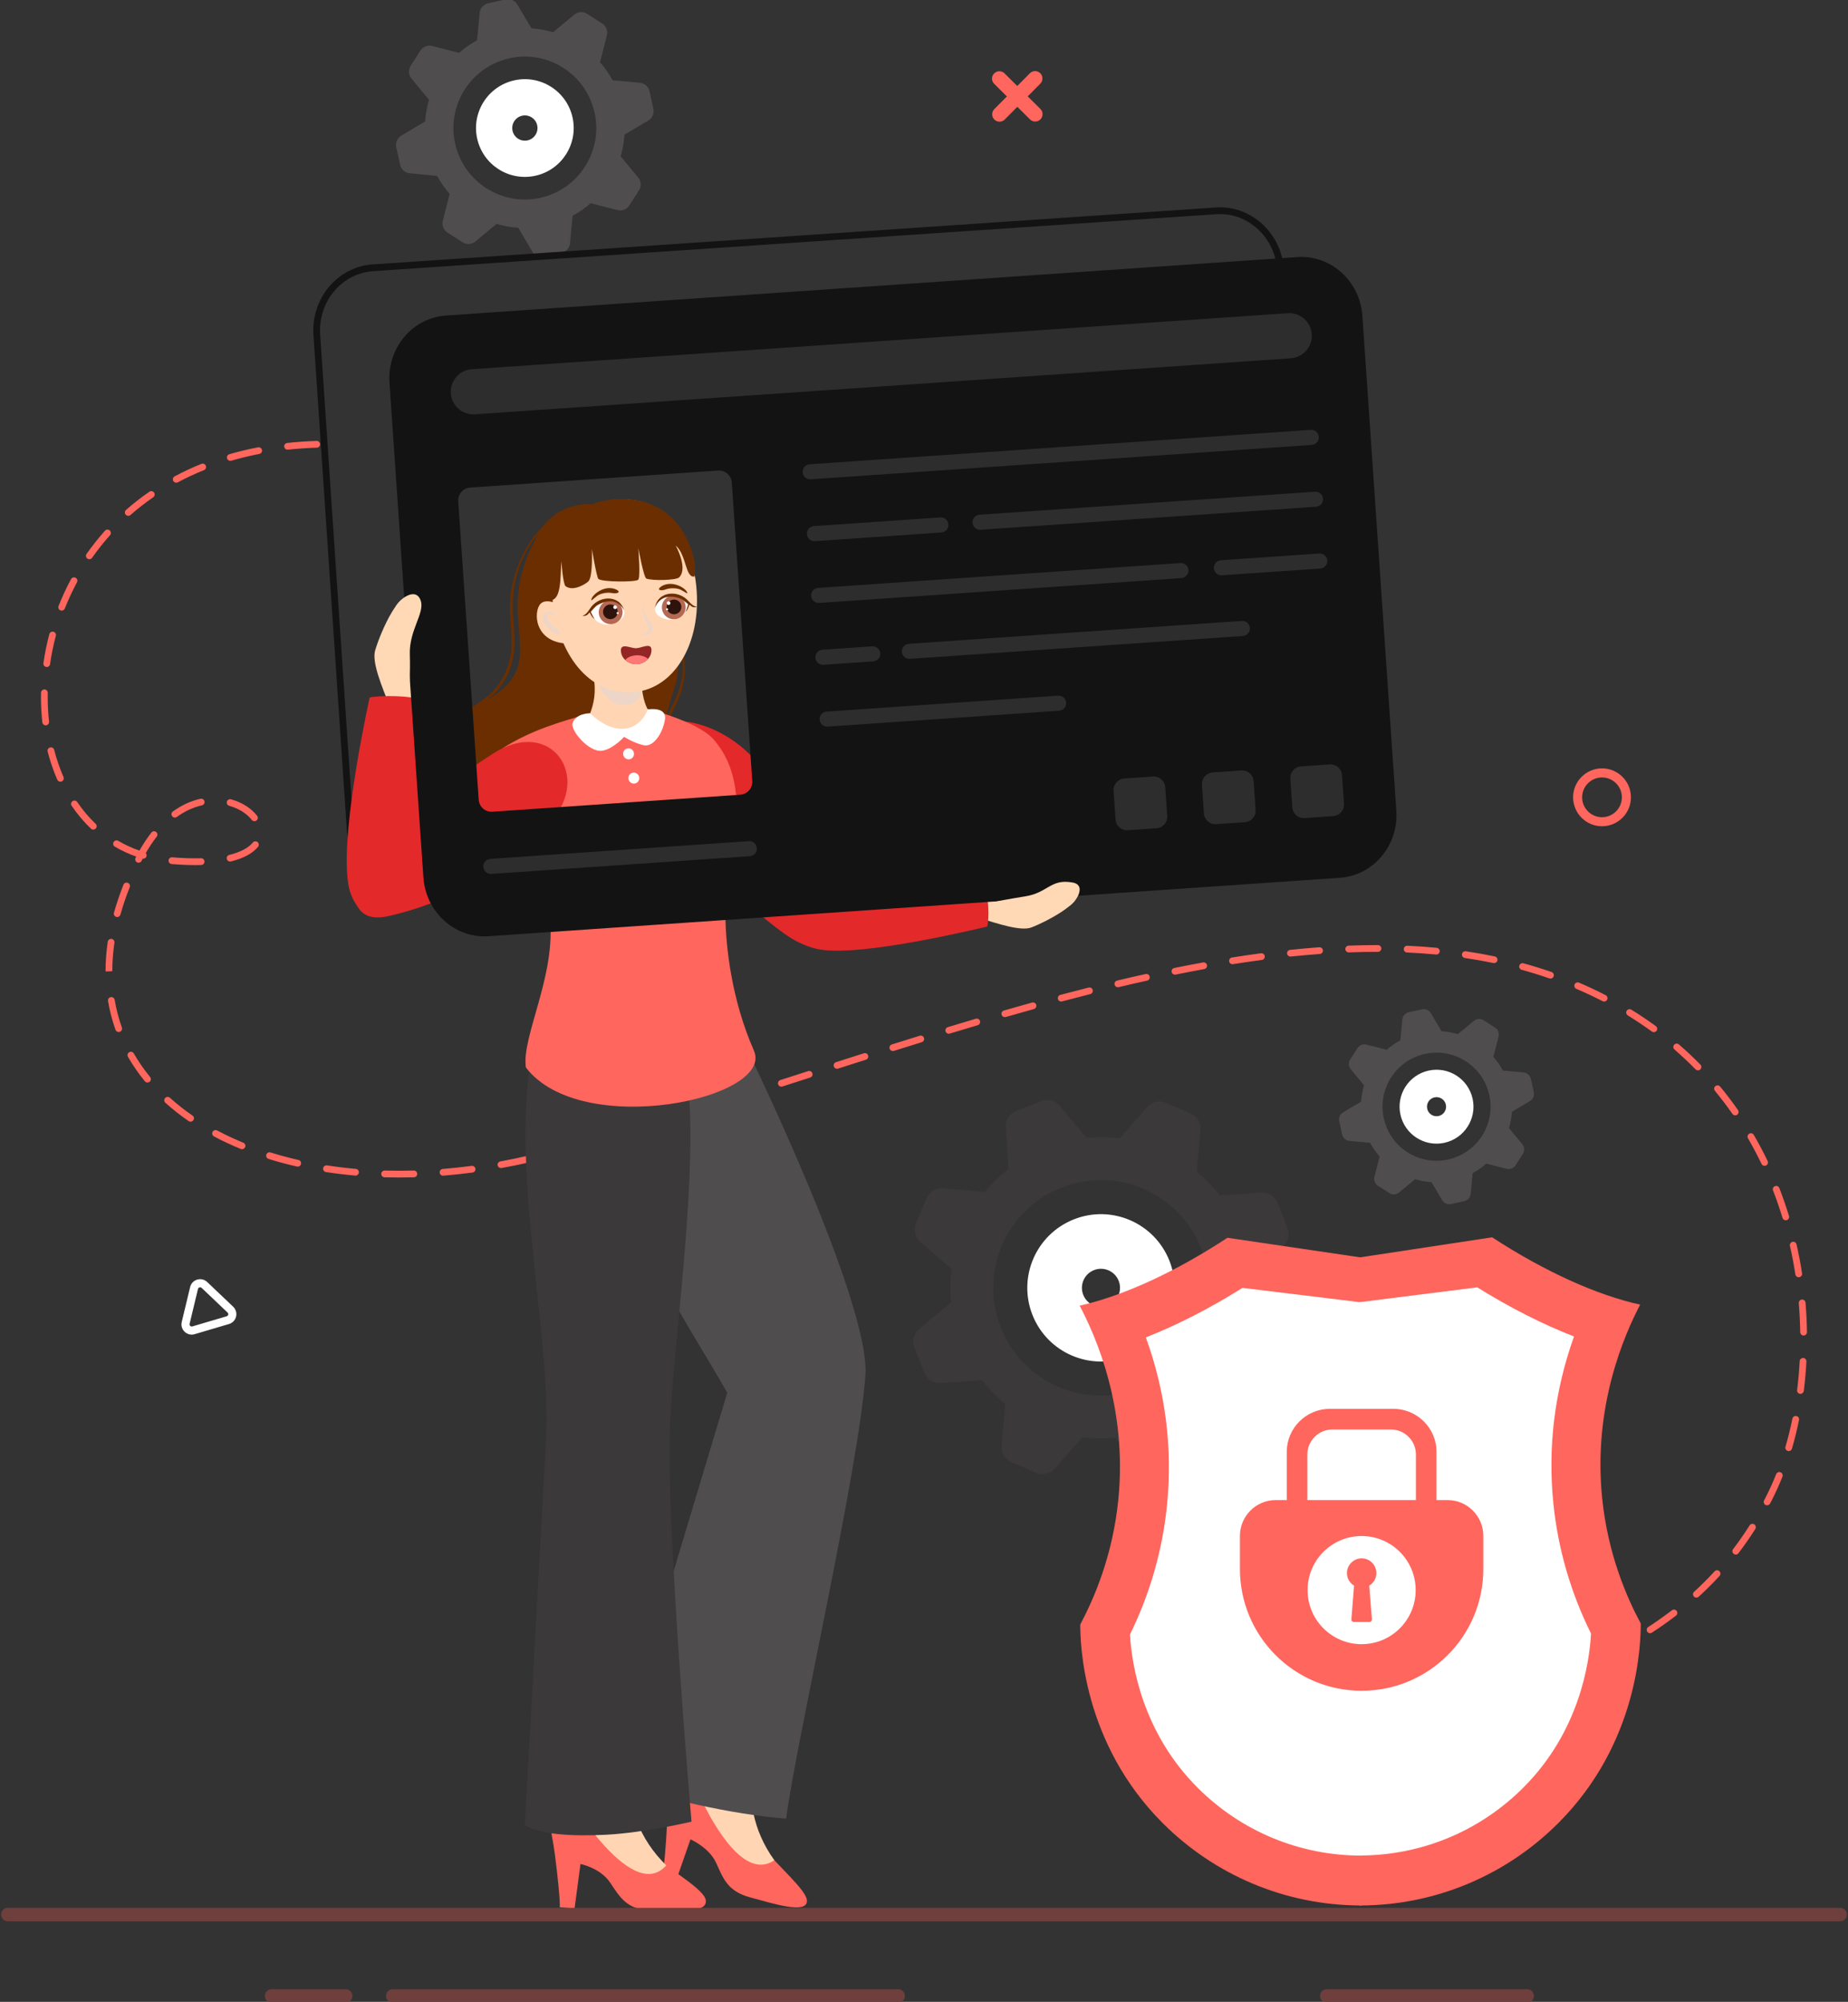 <svg width="822" height="890" viewBox="0 0 822 890" fill="none" xmlns="http://www.w3.org/2000/svg">
<rect x="0" y="0" width="822" height="890" fill="#333333" stroke="none"/>
<g clip-path="url(#clip0_1978_2)">
<path d="M668.24 759.6C667.69 759.6 667.15 759.29 666.89 758.76C666.53 758.02 666.83 757.12 667.58 756.75C669.99 755.56 672.61 754.31 675.57 752.91C676.32 752.56 677.21 752.88 677.57 753.63C677.92 754.38 677.6 755.27 676.85 755.63C674.19 756.88 671.54 758.15 668.9 759.45C668.68 759.55 668.46 759.6 668.24 759.6ZM687.99 750.28C687.42 750.28 686.88 749.96 686.63 749.41C686.28 748.66 686.61 747.77 687.36 747.42C691.36 745.56 695.27 743.75 699.12 741.91C699.87 741.56 700.76 741.87 701.12 742.62C701.48 743.37 701.16 744.26 700.41 744.62C696.55 746.46 692.63 748.28 688.62 750.14C688.41 750.23 688.2 750.28 687.99 750.28ZM711.42 739.03C710.87 739.03 710.35 738.73 710.08 738.21C709.7 737.47 710 736.57 710.73 736.19C714.84 734.09 718.57 732.08 722.12 730.06C722.84 729.65 723.76 729.9 724.17 730.62C724.58 731.34 724.33 732.26 723.61 732.67C720.02 734.71 716.26 736.74 712.1 738.86C711.89 738.98 711.65 739.03 711.42 739.03ZM733.97 726.11C733.48 726.11 733 725.87 732.71 725.43C732.26 724.74 732.45 723.81 733.15 723.35C736.83 720.95 740.37 718.44 743.67 715.91C744.33 715.41 745.27 715.53 745.77 716.19C746.27 716.85 746.15 717.79 745.49 718.29C742.13 720.87 738.52 723.42 734.78 725.86C734.54 726.03 734.25 726.11 733.97 726.11ZM754.56 710.28C754.15 710.28 753.75 710.11 753.45 709.79C752.89 709.18 752.94 708.23 753.55 707.67C756.72 704.78 759.78 701.73 762.65 698.6C763.21 697.99 764.16 697.95 764.77 698.51C765.38 699.07 765.42 700.02 764.86 700.63C761.93 703.83 758.8 706.95 755.57 709.9C755.28 710.15 754.92 710.28 754.56 710.28ZM772.08 691.14C771.76 691.14 771.44 691.04 771.17 690.83C770.51 690.33 770.38 689.39 770.89 688.73C773.45 685.37 775.92 681.82 778.23 678.17C778.67 677.47 779.6 677.26 780.3 677.71C781 678.15 781.21 679.08 780.76 679.78C778.4 683.5 775.88 687.13 773.27 690.55C772.98 690.94 772.53 691.14 772.08 691.14ZM786 669.24C785.76 669.24 785.52 669.18 785.3 669.07C784.57 668.68 784.29 667.78 784.68 667.04L785.11 666.23C786.88 662.82 788.54 659.18 790.05 655.39C790.36 654.62 791.23 654.24 792 654.55C792.77 654.86 793.15 655.73 792.84 656.5C791.3 660.38 789.6 664.13 787.78 667.62L787.34 668.45C787.05 668.94 786.53 669.24 786 669.24ZM795.63 645.13C795.49 645.13 795.35 645.11 795.21 645.07C794.41 644.84 793.96 644.01 794.19 643.21C795.37 639.18 796.4 634.97 797.27 630.71C797.44 629.9 798.23 629.37 799.04 629.54C799.85 629.71 800.38 630.5 800.21 631.31C799.33 635.65 798.27 639.94 797.07 644.05C796.88 644.71 796.28 645.13 795.63 645.13ZM800.85 619.69C800.79 619.69 800.72 619.69 800.66 619.68C799.84 619.58 799.26 618.83 799.36 618C799.89 613.79 800.28 609.47 800.51 605.16C800.55 604.33 801.27 603.7 802.09 603.74C802.92 603.78 803.55 604.49 803.51 605.32C803.27 609.7 802.88 614.09 802.34 618.37C802.24 619.13 801.59 619.69 800.85 619.69ZM802.25 593.75C801.43 593.75 800.76 593.09 800.75 592.27C800.68 587.99 800.47 583.65 800.11 579.39C800.04 578.56 800.65 577.84 801.48 577.77C802.3 577.7 803.03 578.31 803.1 579.14C803.47 583.47 803.69 587.88 803.75 592.23C803.76 593.06 803.1 593.74 802.27 593.75C802.27 593.75 802.26 593.75 802.25 593.75ZM800.07 567.85C799.34 567.85 798.7 567.32 798.59 566.58C797.93 562.33 797.12 558.07 796.18 553.91C796 553.1 796.5 552.3 797.31 552.11C798.12 551.92 798.92 552.43 799.11 553.24C800.07 557.46 800.9 561.79 801.56 566.11C801.69 566.93 801.13 567.69 800.31 567.82C800.22 567.85 800.14 567.85 800.07 567.85ZM794.3 542.52C793.66 542.52 793.06 542.1 792.87 541.46C791.62 537.35 790.2 533.25 788.66 529.28C788.36 528.51 788.74 527.64 789.52 527.34C790.29 527.04 791.16 527.42 791.46 528.2C793.03 532.24 794.47 536.4 795.74 540.59C795.98 541.38 795.53 542.22 794.74 542.46C794.59 542.5 794.44 542.52 794.3 542.52ZM177.56 523.5C175.39 523.5 173.2 523.47 171.05 523.41C170.22 523.39 169.57 522.7 169.59 521.87C169.61 521.04 170.31 520.4 171.13 520.41C175.39 520.53 179.71 520.53 184.04 520.41C184.87 520.37 185.56 521.04 185.58 521.87C185.6 522.7 184.95 523.39 184.12 523.41C181.94 523.47 179.73 523.5 177.56 523.5ZM197.06 522.7C196.29 522.7 195.63 522.11 195.57 521.32C195.5 520.49 196.12 519.77 196.94 519.7C201.18 519.36 205.5 518.9 209.79 518.33C210.61 518.22 211.36 518.8 211.47 519.62C211.58 520.44 211 521.19 210.18 521.3C205.84 521.87 201.47 522.34 197.18 522.69C197.14 522.7 197.1 522.7 197.06 522.7ZM158.12 522.66C158.08 522.66 158.03 522.66 157.99 522.65C153.6 522.26 149.23 521.73 144.99 521.08C144.17 520.95 143.61 520.19 143.74 519.37C143.87 518.55 144.63 517.99 145.45 518.12C149.62 518.76 153.93 519.28 158.26 519.67C159.09 519.74 159.7 520.47 159.62 521.3C159.54 522.07 158.88 522.66 158.12 522.66ZM222.83 519.31C222.12 519.31 221.49 518.8 221.36 518.08C221.21 517.27 221.75 516.48 222.57 516.34C226.76 515.58 231.02 514.7 235.23 513.73C236.03 513.54 236.84 514.05 237.03 514.85C237.22 515.66 236.71 516.46 235.91 516.65C231.66 517.63 227.35 518.52 223.11 519.29C223.01 519.3 222.92 519.31 222.83 519.31ZM132.44 518.68C132.33 518.68 132.22 518.67 132.11 518.64C127.79 517.66 123.53 516.52 119.44 515.24C118.65 514.99 118.21 514.15 118.45 513.36C118.7 512.57 119.54 512.12 120.33 512.37C124.34 513.62 128.53 514.74 132.77 515.7C133.58 515.88 134.08 516.69 133.9 517.5C133.75 518.2 133.13 518.68 132.44 518.68ZM784.89 518.31C784.33 518.31 783.79 518 783.54 517.46C781.68 513.59 779.66 509.76 777.52 506.08C777.1 505.36 777.35 504.45 778.06 504.03C778.77 503.61 779.69 503.86 780.11 504.57C782.29 508.32 784.35 512.22 786.25 516.16C786.61 516.91 786.29 517.8 785.55 518.16C785.33 518.26 785.11 518.31 784.89 518.31ZM248.15 513.47C247.49 513.47 246.89 513.03 246.7 512.37C246.48 511.57 246.95 510.75 247.75 510.53C251.91 509.38 256.07 508.21 260.25 507.02C261.04 506.79 261.88 507.25 262.1 508.05C262.33 508.85 261.87 509.68 261.07 509.9C256.88 511.1 252.7 512.27 248.54 513.42C248.42 513.45 248.28 513.47 248.15 513.47ZM107.66 510.92C107.47 510.92 107.28 510.88 107.09 510.81C102.96 509.12 98.96 507.24 95.19 505.24C94.46 504.85 94.18 503.94 94.57 503.21C94.96 502.48 95.87 502.2 96.6 502.59C100.28 504.55 104.2 506.38 108.23 508.04C109 508.35 109.36 509.23 109.05 510C108.81 510.57 108.25 510.92 107.66 510.92ZM273.16 506.32C272.51 506.32 271.91 505.9 271.72 505.24C271.49 504.45 271.94 503.61 272.73 503.38C276.87 502.16 281.02 500.92 285.18 499.66C285.97 499.42 286.81 499.87 287.05 500.66C287.29 501.45 286.84 502.29 286.05 502.53C281.88 503.79 277.73 505.03 273.58 506.26C273.44 506.3 273.3 506.32 273.16 506.32ZM298.02 498.8C297.38 498.8 296.79 498.39 296.59 497.74C296.35 496.95 296.79 496.11 297.58 495.86C301.7 494.59 305.83 493.3 309.97 492C310.76 491.75 311.6 492.19 311.85 492.98C312.1 493.77 311.66 494.61 310.87 494.86C306.73 496.16 302.6 497.45 298.47 498.72C298.32 498.78 298.17 498.8 298.02 498.8ZM84.77 498.69C84.48 498.69 84.18 498.6 83.92 498.43C80.23 495.89 76.74 493.14 73.56 490.28C72.95 489.73 72.9 488.78 73.45 488.16C74 487.55 74.95 487.5 75.57 488.05C78.65 490.83 82.03 493.49 85.62 495.96C86.3 496.43 86.47 497.36 86.01 498.05C85.72 498.46 85.25 498.69 84.77 498.69ZM771.83 495.87C771.36 495.87 770.89 495.65 770.6 495.23C768.15 491.72 765.53 488.27 762.81 484.98C762.28 484.34 762.37 483.4 763.01 482.87C763.65 482.34 764.59 482.43 765.12 483.07C767.89 486.42 770.56 489.93 773.06 493.51C773.53 494.19 773.37 495.12 772.69 495.6C772.42 495.78 772.12 495.87 771.83 495.87ZM322.8 491.03C322.16 491.03 321.57 490.62 321.37 489.98C321.12 489.19 321.56 488.35 322.35 488.1C326.47 486.79 330.6 485.48 334.72 484.15C335.51 483.9 336.35 484.33 336.61 485.12C336.86 485.91 336.43 486.75 335.64 487.01C331.51 488.33 327.38 489.65 323.26 490.96C323.1 491 322.95 491.03 322.8 491.03ZM347.55 483.11C346.92 483.11 346.33 482.7 346.12 482.07C345.87 481.28 346.3 480.44 347.09 480.18L359.47 476.2C360.26 475.95 361.1 476.38 361.36 477.17C361.61 477.96 361.18 478.8 360.39 479.06L348.01 483.04C347.86 483.09 347.71 483.11 347.55 483.11ZM65.6 481.28C65.17 481.28 64.74 481.09 64.44 480.73C61.61 477.28 59.08 473.62 56.92 469.85C56.51 469.13 56.76 468.21 57.48 467.8C58.2 467.39 59.11 467.64 59.53 468.36C61.6 471.98 64.04 475.5 66.77 478.83C67.3 479.47 67.2 480.42 66.56 480.94C66.27 481.17 65.93 481.28 65.6 481.28ZM755.27 475.87C754.88 475.87 754.49 475.72 754.2 475.42C751.21 472.37 748.06 469.41 744.82 466.61C744.19 466.07 744.12 465.12 744.67 464.49C745.21 463.86 746.16 463.79 746.79 464.34C750.09 467.19 753.31 470.21 756.35 473.32C756.93 473.91 756.92 474.86 756.33 475.44C756.03 475.73 755.65 475.87 755.27 475.87ZM372.32 475.16C371.69 475.16 371.1 474.75 370.89 474.12C370.64 473.33 371.07 472.49 371.86 472.23C375.99 470.91 380.13 469.59 384.26 468.27C385.05 468.02 385.89 468.46 386.14 469.25C386.39 470.04 385.95 470.88 385.16 471.13C381.03 472.44 376.9 473.76 372.77 475.08C372.62 475.14 372.47 475.16 372.32 475.16ZM397.13 467.28C396.49 467.28 395.9 466.87 395.7 466.23C395.45 465.44 395.89 464.6 396.68 464.35C400.83 463.05 404.98 461.75 409.12 460.47C409.91 460.23 410.75 460.67 411 461.46C411.24 462.25 410.8 463.09 410.01 463.34C405.87 464.62 401.73 465.91 397.58 467.22C397.43 467.26 397.28 467.28 397.13 467.28ZM422.02 459.59C421.38 459.59 420.78 459.17 420.58 458.53C420.34 457.74 420.79 456.9 421.58 456.66C425.74 455.4 429.9 454.15 434.05 452.92C434.84 452.69 435.68 453.14 435.91 453.93C436.14 454.72 435.69 455.56 434.9 455.79C430.76 457.02 426.61 458.26 422.45 459.52C422.31 459.57 422.17 459.59 422.02 459.59ZM735.63 458.9C735.32 458.9 735.01 458.81 734.75 458.61C731.32 456.11 727.72 453.69 724.06 451.44C723.35 451.01 723.13 450.08 723.57 449.38C724 448.67 724.93 448.45 725.63 448.89C729.36 451.18 733.02 453.64 736.52 456.19C737.19 456.68 737.34 457.62 736.85 458.29C736.55 458.68 736.09 458.9 735.63 458.9ZM52.79 458.84C52.17 458.84 51.6 458.46 51.38 457.84C49.9 453.71 48.78 449.4 48.05 445.03C47.91 444.21 48.46 443.44 49.28 443.3C50.09 443.16 50.87 443.71 51.01 444.53C51.72 448.73 52.79 452.86 54.21 456.82C54.49 457.6 54.08 458.46 53.3 458.74C53.12 458.81 52.95 458.84 52.79 458.84ZM446.96 452.21C446.31 452.21 445.71 451.78 445.52 451.12C445.29 450.32 445.75 449.49 446.55 449.26C450.73 448.06 454.91 446.88 459.08 445.72C459.88 445.5 460.7 445.97 460.93 446.76C461.15 447.56 460.68 448.38 459.89 448.61C455.73 449.76 451.56 450.94 447.39 452.14C447.24 452.19 447.1 452.21 446.96 452.21ZM713.53 445.28C713.3 445.28 713.06 445.23 712.84 445.11C709.07 443.17 705.15 441.33 701.18 439.63C700.42 439.3 700.06 438.42 700.39 437.66C700.72 436.9 701.6 436.54 702.36 436.87C706.39 438.59 710.38 440.47 714.21 442.44C714.95 442.82 715.24 443.72 714.86 444.46C714.59 444.99 714.07 445.28 713.53 445.28ZM472.02 445.27C471.36 445.27 470.75 444.83 470.57 444.15C470.36 443.35 470.83 442.53 471.63 442.32C475.91 441.18 480.15 440.08 484.23 439.05C485.03 438.85 485.85 439.33 486.05 440.14C486.25 440.95 485.77 441.76 484.96 441.96C480.89 442.99 476.66 444.08 472.39 445.22C472.28 445.25 472.15 445.27 472.02 445.27ZM497.24 438.91C496.56 438.91 495.95 438.45 495.78 437.76C495.59 436.95 496.09 436.15 496.89 435.95C501.17 434.93 505.44 433.95 509.59 433.04C510.4 432.86 511.2 433.37 511.38 434.18C511.56 434.99 511.05 435.79 510.24 435.97C506.11 436.88 501.85 437.86 497.59 438.87C497.47 438.9 497.35 438.91 497.24 438.91ZM689.66 435.06C689.5 435.06 689.33 435.03 689.17 434.98C685.17 433.59 681.03 432.3 676.85 431.16C676.05 430.94 675.58 430.12 675.8 429.32C676.02 428.52 676.84 428.05 677.64 428.27C681.88 429.43 686.09 430.74 690.15 432.15C690.93 432.42 691.35 433.28 691.07 434.06C690.86 434.68 690.28 435.06 689.66 435.06ZM522.63 433.32C521.93 433.32 521.31 432.83 521.16 432.12C521 431.31 521.52 430.52 522.33 430.35C526.65 429.48 530.96 428.65 535.13 427.89C535.94 427.74 536.73 428.28 536.87 429.1C537.02 429.91 536.48 430.7 535.66 430.84C531.51 431.59 527.22 432.42 522.92 433.29C522.83 433.31 522.73 433.32 522.63 433.32ZM48.45 431.86H46.95C46.95 427.51 47.28 423.11 47.93 418.69C48.05 417.87 48.81 417.3 49.63 417.42C50.45 417.54 51.02 418.3 50.9 419.12C50.27 423.39 49.95 427.65 49.95 431.77L48.45 431.86ZM548.22 428.68C547.49 428.68 546.86 428.15 546.74 427.41C546.61 426.59 547.17 425.82 547.99 425.69C552.34 425 556.68 424.37 560.89 423.81C561.71 423.7 562.47 424.28 562.57 425.1C562.68 425.92 562.1 426.68 561.28 426.78C557.09 427.34 552.78 427.96 548.45 428.65C548.38 428.68 548.3 428.68 548.22 428.68ZM664.6 428.18C664.5 428.18 664.4 428.17 664.29 428.15C660.15 427.29 655.87 426.54 651.57 425.9C650.75 425.78 650.18 425.02 650.3 424.2C650.42 423.38 651.18 422.81 652 422.93C656.36 423.57 660.69 424.34 664.89 425.21C665.7 425.38 666.22 426.17 666.05 426.98C665.93 427.69 665.3 428.18 664.6 428.18ZM573.99 425.28C573.23 425.28 572.58 424.71 572.5 423.94C572.41 423.12 573.01 422.38 573.84 422.29C578.22 421.83 582.6 421.45 586.84 421.14C587.68 421.09 588.38 421.7 588.44 422.53C588.5 423.36 587.88 424.07 587.05 424.13C582.84 424.43 578.5 424.82 574.15 425.27C574.1 425.28 574.05 425.28 573.99 425.28ZM638.89 424.37C638.84 424.37 638.8 424.37 638.75 424.36C634.55 423.97 630.21 423.67 625.85 423.47C625.02 423.43 624.38 422.73 624.42 421.9C624.46 421.07 625.15 420.43 625.99 420.47C630.39 420.67 634.78 420.97 639.03 421.37C639.85 421.45 640.46 422.18 640.38 423C640.31 423.79 639.66 424.37 638.89 424.37ZM599.92 423.42C599.12 423.42 598.45 422.78 598.42 421.98C598.39 421.15 599.04 420.46 599.86 420.42C604.08 420.26 608.29 420.18 612.36 420.18C612.37 420.18 612.38 420.18 612.39 420.18H612.92C613.75 420.18 614.42 420.86 614.42 421.68C614.42 422.51 613.75 423.18 612.92 423.18H612.4C612.39 423.18 612.38 423.18 612.37 423.18C608.34 423.18 604.17 423.26 599.99 423.42C599.96 423.41 599.94 423.42 599.92 423.42ZM52.13 407.71C52 407.71 51.86 407.69 51.73 407.65C50.93 407.43 50.47 406.6 50.69 405.8C51.83 401.71 53.25 397.52 54.91 393.34C55.22 392.57 56.09 392.19 56.86 392.5C57.63 392.81 58.01 393.68 57.7 394.45C56.08 398.53 54.69 402.62 53.58 406.61C53.39 407.27 52.79 407.71 52.13 407.71ZM86.87 384.61C83.61 384.61 80.07 384.45 76.35 384.14C75.52 384.07 74.91 383.35 74.98 382.52C75.05 381.69 75.76 381.07 76.6 381.15C81.23 381.53 85.58 381.67 89.42 381.57C90.27 381.52 90.94 382.2 90.96 383.03C90.98 383.86 90.33 384.55 89.5 384.57C88.65 384.6 87.77 384.61 86.87 384.61ZM61.65 383.56C61.42 383.56 61.19 383.51 60.97 383.4C60.23 383.02 59.94 382.12 60.31 381.38C60.4 381.19 60.5 381.01 60.59 380.83C57.28 379.65 54.09 378.17 51.08 376.42C50.36 376 50.12 375.08 50.54 374.37C50.96 373.65 51.88 373.41 52.59 373.83C55.57 375.57 58.73 377.02 62.03 378.16C63.69 375.24 65.47 372.55 67.34 370.14C67.85 369.49 68.79 369.37 69.44 369.88C70.09 370.39 70.21 371.33 69.7 371.98C67.99 374.18 66.36 376.62 64.83 379.28C65.16 379.66 65.3 380.19 65.15 380.71C64.93 381.44 64.21 381.88 63.47 381.76C63.3 382.08 63.13 382.41 62.97 382.74C62.72 383.26 62.2 383.56 61.65 383.56ZM102.34 383.04C101.66 383.04 101.05 382.58 100.88 381.89C100.68 381.09 101.18 380.27 101.98 380.08C106.87 378.89 110.49 376.99 112.45 374.58C112.97 373.94 113.92 373.84 114.56 374.36C115.2 374.88 115.3 375.83 114.78 376.47C112.37 379.43 108.31 381.62 102.7 382.99C102.58 383.03 102.46 383.04 102.34 383.04ZM41.49 368.82C41.12 368.82 40.75 368.68 40.46 368.41C37.31 365.42 34.43 362 31.88 358.26C31.41 357.57 31.59 356.64 32.28 356.18C32.97 355.71 33.9 355.89 34.36 356.58C36.79 360.14 39.53 363.4 42.53 366.25C43.13 366.82 43.15 367.77 42.58 368.37C42.28 368.66 41.89 368.82 41.49 368.82ZM113.19 365.11C112.74 365.11 112.3 364.91 112 364.53C109.79 361.69 106.14 359.4 101.96 358.25C101.16 358.03 100.69 357.21 100.91 356.41C101.13 355.61 101.95 355.14 102.75 355.36C107.61 356.69 111.73 359.3 114.36 362.69C114.87 363.34 114.75 364.29 114.09 364.79C113.83 365 113.51 365.11 113.19 365.11ZM77.78 363.48C77.31 363.48 76.86 363.26 76.56 362.86C76.08 362.19 76.23 361.25 76.9 360.77C80.77 357.98 84.9 356.07 89.17 355.12C89.98 354.94 90.78 355.45 90.96 356.25C91.14 357.06 90.63 357.86 89.83 358.04C85.96 358.91 82.2 360.65 78.66 363.2C78.39 363.39 78.08 363.48 77.78 363.48ZM26.86 347.54C26.28 347.54 25.73 347.2 25.48 346.64C23.75 342.7 22.31 338.49 21.19 334.13C20.98 333.33 21.47 332.51 22.27 332.3C23.07 332.09 23.89 332.58 24.1 333.38C25.18 337.58 26.57 341.64 28.24 345.43C28.57 346.19 28.23 347.07 27.47 347.41C27.27 347.5 27.06 347.54 26.86 347.54ZM20.32 322.48C19.57 322.48 18.92 321.91 18.83 321.15C18.43 317.51 18.22 313.76 18.22 310.02C18.22 309.34 18.23 308.66 18.24 307.98C18.26 307.15 18.97 306.51 19.77 306.51C20.6 306.53 21.26 307.21 21.24 308.04C21.23 308.7 21.22 309.36 21.22 310.02C21.22 313.65 21.42 317.29 21.81 320.82C21.9 321.64 21.31 322.38 20.48 322.48C20.43 322.47 20.38 322.48 20.32 322.48ZM20.79 296.55C20.72 296.55 20.65 296.55 20.58 296.53C19.76 296.41 19.19 295.65 19.31 294.83C19.93 290.51 20.81 286.17 21.94 281.92C22.15 281.12 22.98 280.64 23.77 280.86C24.57 281.07 25.05 281.89 24.83 282.69C23.73 286.82 22.87 291.05 22.27 295.25C22.17 296.01 21.53 296.55 20.79 296.55ZM27.44 271.47C27.26 271.47 27.07 271.44 26.89 271.36C26.12 271.06 25.74 270.18 26.05 269.41C27.66 265.33 29.53 261.32 31.6 257.47C31.99 256.74 32.9 256.47 33.63 256.86C34.36 257.25 34.63 258.16 34.24 258.89C32.23 262.63 30.41 266.55 28.84 270.51C28.61 271.11 28.04 271.47 27.44 271.47ZM39.73 248.63C39.43 248.63 39.13 248.54 38.87 248.36C38.19 247.88 38.03 246.95 38.5 246.27C41.02 242.68 43.77 239.22 46.69 235.96C47.24 235.34 48.19 235.29 48.81 235.84C49.43 236.39 49.48 237.34 48.93 237.96C46.09 241.13 43.41 244.5 40.96 247.99C40.67 248.41 40.21 248.63 39.73 248.63ZM57.05 229.33C56.63 229.33 56.22 229.16 55.92 228.82C55.37 228.2 55.43 227.25 56.06 226.7C59.33 223.82 62.83 221.1 66.44 218.61C67.12 218.14 68.06 218.31 68.53 218.99C69 219.67 68.83 220.61 68.15 221.08C64.63 223.51 61.23 226.16 58.04 228.95C57.75 229.21 57.4 229.33 57.05 229.33ZM78.38 214.6C77.84 214.6 77.33 214.31 77.06 213.81C76.67 213.08 76.95 212.17 77.68 211.78C81.49 209.74 85.5 207.88 89.6 206.23C90.37 205.92 91.24 206.29 91.55 207.06C91.86 207.83 91.49 208.7 90.72 209.01C86.73 210.62 82.82 212.44 79.1 214.43C78.86 214.54 78.62 214.6 78.38 214.6ZM102.43 204.88C101.78 204.88 101.18 204.45 100.99 203.8C100.76 203 101.22 202.17 102.01 201.94C106.13 200.74 110.42 199.71 114.77 198.87C115.58 198.71 116.37 199.25 116.53 200.06C116.69 200.87 116.16 201.66 115.34 201.82C111.08 202.64 106.88 203.65 102.85 204.83C102.71 204.86 102.57 204.88 102.43 204.88ZM127.9 199.92C127.14 199.92 126.49 199.35 126.41 198.58C126.32 197.76 126.92 197.02 127.74 196.93C131.99 196.47 136.39 196.17 140.81 196.03C141.63 196 142.33 196.65 142.36 197.48C142.39 198.31 141.74 199 140.91 199.03C136.57 199.17 132.24 199.47 128.07 199.91C128 199.92 127.95 199.92 127.9 199.92Z" fill="#FF665D"/>
<path d="M477.63 542.12C460.81 548.8 452.59 567.83 459.26 584.65C465.93 601.46 484.98 609.68 501.79 603C518.6 596.33 526.82 577.28 520.15 560.48C513.48 543.66 494.44 535.45 477.63 542.12ZM492.84 580.43C488.49 582.16 483.57 580.03 481.84 575.68C480.12 571.34 482.23 566.41 486.59 564.68C490.93 562.96 495.86 565.08 497.59 569.43C499.31 573.78 497.19 578.7 492.84 580.43Z" fill="white"/>
<path d="M561.03 530.19L542.61 531.45C539.57 527.52 536.1 523.98 532.34 520.88L533.99 502.38C534.27 499.25 532.51 496.29 529.62 495.05L518.57 490.28C515.66 489.02 512.27 489.79 510.19 492.18L498.04 506.11H498.03C493.19 505.49 488.26 505.41 483.32 505.88L471.4 491.63C469.38 489.22 466.05 488.37 463.12 489.53L451.94 493.97C449 495.14 447.14 498.08 447.36 501.24L448.62 519.68C444.69 522.71 441.16 526.15 438.06 529.92C438.06 529.92 438.06 529.93 438.05 529.93L419.55 528.28C416.42 528 413.46 529.76 412.22 532.65L407.45 543.7C406.19 546.61 406.96 550 409.35 552.08L423.26 564.21C422.65 569.06 422.57 574 423.05 578.95L408.81 590.87C406.4 592.89 405.55 596.22 406.71 599.15L411.15 610.33C412.32 613.27 415.26 615.13 418.42 614.91L436.84 613.65C439.88 617.58 443.35 621.12 447.11 624.22L445.46 642.72C445.18 645.85 446.94 648.81 449.83 650.05L460.88 654.82C463.79 656.08 467.18 655.31 469.26 652.92L481.41 638.99C486.25 639.61 491.17 639.69 496.12 639.2H496.13L508.06 653.46C510.08 655.87 513.41 656.72 516.34 655.56L527.52 651.12C530.46 649.95 532.32 647.01 532.1 643.85L530.84 625.42C530.84 625.42 530.84 625.42 530.85 625.41C534.78 622.36 538.32 618.92 541.4 615.15L541.41 615.14L559.91 616.79C563.04 617.07 566 615.31 567.24 612.42L572 601.4C573.26 598.49 572.49 595.1 570.1 593.02L556.19 580.89C556.8 576.04 556.88 571.1 556.4 566.15L570.64 554.23C573.05 552.21 573.9 548.88 572.74 545.95L568.3 534.77C567.12 531.82 564.19 529.97 561.03 530.19ZM507.39 617.07C482.81 626.83 454.96 614.81 445.2 590.23C435.44 565.65 447.46 537.8 472.04 528.04C496.62 518.28 524.45 530.31 534.21 554.89C543.98 579.47 531.97 607.31 507.39 617.07Z" fill="#3B393A"/>
<path d="M635.46 475.97C626.59 477.92 620.98 486.67 622.92 495.54C624.86 504.4 633.63 510.01 642.5 508.07C651.36 506.13 656.97 497.36 655.03 488.5C653.08 479.63 644.32 474.03 635.46 475.97ZM639.89 496.17C637.59 496.67 635.33 495.22 634.83 492.93C634.33 490.64 635.77 488.37 638.07 487.87C640.36 487.37 642.63 488.82 643.13 491.11C643.63 493.4 642.18 495.67 639.89 496.17Z" fill="white"/>
<path d="M677.72 476.81L668.5 475.94C667.31 473.75 665.88 471.71 664.27 469.87L666.58 460.84C666.97 459.31 666.34 457.7 665.01 456.85L659.92 453.59C658.58 452.73 656.84 452.84 655.62 453.85L648.48 459.77H648.47C646.12 459.07 643.69 458.63 641.2 458.47L636.45 450.45C635.65 449.09 634.06 448.4 632.52 448.74L626.62 450.03C625.07 450.37 623.91 451.68 623.76 453.26L622.89 462.5C620.7 463.68 618.67 465.1 616.83 466.72L607.8 464.41C606.27 464.02 604.66 464.65 603.81 465.98L600.55 471.07C599.69 472.41 599.8 474.15 600.81 475.37L606.72 482.5C606.03 484.85 605.58 487.29 605.42 489.78L597.4 494.53C596.04 495.33 595.35 496.92 595.69 498.46L596.98 504.36C597.32 505.91 598.63 507.07 600.21 507.22L609.43 508.09C610.62 510.28 612.05 512.32 613.66 514.16L611.35 523.19C610.96 524.72 611.59 526.33 612.92 527.18L618.01 530.44C619.35 531.3 621.09 531.19 622.31 530.18L629.45 524.27C631.8 524.97 634.23 525.41 636.72 525.57H636.73L641.48 533.6C642.28 534.96 643.87 535.65 645.41 535.31L651.31 534.02C652.86 533.68 654.02 532.37 654.17 530.79L655.04 521.56C657.23 520.37 659.26 518.95 661.1 517.34L670.13 519.65C671.66 520.04 673.27 519.41 674.12 518.08L677.38 512.99C678.24 511.65 678.13 509.91 677.12 508.69L671.21 501.55C671.9 499.2 672.34 496.76 672.51 494.27L680.53 489.52C681.89 488.72 682.58 487.13 682.24 485.59L680.95 479.69C680.61 478.12 679.3 476.96 677.72 476.81ZM644.13 515.5C631.17 518.34 618.35 510.14 615.51 497.17C612.67 484.21 620.87 471.39 633.84 468.55C646.8 465.71 659.61 473.91 662.46 486.88C665.29 499.84 657.09 512.65 644.13 515.5Z" fill="#504D4E"/>
<path d="M228.81 35.71C217.09 38.28 209.67 49.86 212.24 61.58C214.81 73.3 226.4 80.71 238.12 78.14C249.84 75.57 257.25 63.98 254.68 52.27C252.11 40.55 240.52 33.14 228.81 35.71ZM234.67 62.41C231.63 63.08 228.64 61.15 227.98 58.13C227.32 55.1 229.23 52.11 232.26 51.44C235.29 50.78 238.29 52.7 238.95 55.72C239.61 58.75 237.69 61.75 234.67 62.41Z" fill="white"/>
<path d="M284.67 36.82L272.48 35.67C270.91 32.77 269.02 30.08 266.89 27.65L269.95 15.72C270.47 13.7 269.63 11.58 267.87 10.45L261.15 6.15C259.38 5.02 257.08 5.16 255.46 6.5L246.02 14.32H246.01C242.91 13.4 239.69 12.81 236.4 12.6L230.12 2C229.06 0.21 226.96 -0.7 224.93 -0.26L217.13 1.45C215.08 1.9 213.55 3.63 213.35 5.72L212.2 17.93C209.3 19.49 206.63 21.37 204.19 23.5C204.19 23.5 204.19 23.5 204.18 23.5L192.24 20.44C190.22 19.92 188.1 20.76 186.97 22.52L182.67 29.24C181.54 31.01 181.68 33.31 183.02 34.93L190.83 44.36C189.91 47.47 189.33 50.69 189.12 53.99L178.52 60.27C176.73 61.33 175.82 63.43 176.26 65.46L177.97 73.26C178.42 75.31 180.15 76.84 182.24 77.04L194.43 78.19C196 81.09 197.89 83.78 200.02 86.21L196.96 98.14C196.44 100.16 197.28 102.28 199.04 103.41L205.76 107.71C207.53 108.84 209.83 108.7 211.45 107.36L220.89 99.54C223.99 100.46 227.21 101.05 230.49 101.25H230.5L236.78 111.86C237.84 113.65 239.94 114.56 241.97 114.12L249.77 112.41C251.82 111.96 253.35 110.23 253.55 108.14L254.7 95.94C257.6 94.37 260.28 92.49 262.7 90.36C262.7 90.36 262.7 90.36 262.71 90.35L274.65 93.41C276.67 93.93 278.79 93.09 279.92 91.33L284.22 84.61C285.35 82.84 285.21 80.54 283.87 78.92L276.06 69.49C276.98 66.38 277.56 63.16 277.77 59.86L288.37 53.58C290.16 52.52 291.07 50.42 290.63 48.39L288.92 40.59C288.49 38.54 286.76 37.02 284.67 36.82ZM240.27 87.96C223.13 91.72 206.19 80.87 202.43 63.74C198.67 46.6 209.52 29.66 226.65 25.9C243.79 22.14 260.72 32.99 264.48 50.13C268.24 67.26 257.41 84.2 240.27 87.96Z" fill="#504D4E"/>
<path d="M182.7 396.58C167.89 396.58 155.32 384.54 154.27 368.9L139.43 148.99C138.9 141.11 141.34 133.5 146.3 127.56C149.1 124.2 152.65 121.52 156.56 119.81C159.45 118.53 162.54 117.77 165.73 117.56L540.81 92.24C548.38 91.73 555.7 94.33 561.42 99.56C567.12 104.77 570.56 111.98 571.09 119.86L585.93 339.77C586.46 347.64 584.03 355.25 579.08 361.18C574.11 367.13 567.21 370.69 559.64 371.2L184.56 396.52C183.93 396.56 183.31 396.58 182.7 396.58ZM542.67 95.18C542.12 95.18 541.56 95.2 541.01 95.24L165.93 120.56C163.09 120.75 160.34 121.43 157.77 122.57C154.28 124.1 151.11 126.5 148.6 129.5C144.14 134.84 141.94 141.69 142.42 148.8L157.26 368.71C158.25 383.34 170.39 394.47 184.35 393.53L559.43 368.21C566.17 367.75 572.33 364.58 576.77 359.26C581.22 353.92 583.41 347.07 582.93 339.97L568.09 120.06C567.61 112.96 564.52 106.47 559.39 101.78C554.7 97.49 548.81 95.18 542.67 95.18Z" fill="#131313"/>
<path d="M457.9 390.25C460.14 395.02 449.78 397.69 450.45 398.56C455.7 405.37 473.34 394.66 477.45 396.73C483.56 399.8 467.01 409.17 458.79 412.32C454.08 414.12 444.06 410.72 435.59 408.14L431.96 398.5C438.03 393.46 446.3 394.08 452.95 390.9C454.8 390 457.21 388.78 457.9 390.25Z" fill="#FFD8B5"/>
<path d="M215.58 412.85C242.4 419.07 247.3 404.23 265.53 412.93C283.76 421.63 305.23 407.18 309.55 384.72C315.25 355.06 291.2 357.4 295.04 326.03C296.95 320.34 300.04 315.24 302.19 309.66C303.38 306.56 304.23 303.31 304.51 299.95C304.82 296.27 304.48 292.55 303.71 289.01C302.68 284.21 300.89 279.77 298.82 275.51C296.39 266.12 293.29 258.91 293.29 258.91C293.39 258.73 293.47 258.54 293.56 258.36C294.27 257.65 294.9 256.78 295.41 256.04C296.45 254.54 297.29 252.84 297.91 251.06C300.27 244.27 299.04 236.98 295.53 231.27C293.7 228.28 273.59 219.64 264.29 224.2C264.29 224.2 251.02 222.49 242.35 233.06C241.89 233.51 241.44 233.96 241 234.42C238.45 237.08 236.18 240.11 234.26 243.39C230.8 249.3 228.39 256.06 227.32 263.05C226.73 266.89 226.71 270.76 226.96 274.62C227.25 279.17 227.78 283.72 227.46 288.31C226.91 296.23 223.35 303.7 217.91 308.62C215.1 311.17 211.46 313.16 208.46 315.78C204.88 317.79 201.2 319.65 198.78 322.55C176.66 348.88 191.33 407.22 215.58 412.85ZM296.15 319.51C297.02 315.43 298.3 310.86 300.07 305.71C302.76 297.89 301.63 287.59 299.59 278.63C301.43 283.11 302.94 287.76 303.49 292.75C303.91 296.53 303.78 300.42 302.79 304.11C301.95 307.26 300.65 310.24 299.26 313.12C298.24 315.24 297.16 317.35 296.15 319.51ZM291.89 228.34C295.21 231.99 297.37 236.96 297.79 242.57C298.04 245.93 297.51 249.36 296.3 252.46C296 253.22 295.66 253.96 295.28 254.67C297.74 245.84 296.63 235.33 291.89 228.34ZM215.78 311.7C217.68 310.37 219.51 308.94 221.12 307.1C225.97 301.57 228.76 294.04 228.89 286.25C228.96 281.83 228.41 277.46 228.15 273.08C227.92 269.28 228.05 265.47 228.61 261.69C229.65 254.62 232.25 247.86 235.95 242.06C237.07 240.3 238.31 238.64 239.63 237.07C224.39 263.46 232.68 278.67 231.08 292.65C229.96 302.32 223.26 307.4 215.78 311.7Z" fill="#6B2E00"/>
<path d="M333.62 843.53C323.48 840.79 321.65 834.95 318.51 828.14C315.37 821.33 307.12 817.74 307.12 817.74L301.04 835.21L294.65 833.19C295.28 831.71 296.27 819.93 296.68 811.34C296.74 810.1 296.79 808.94 296.8 807.89L296.81 807.85C296.83 806 296.86 804.51 296.82 803.49C296.61 797.91 305.26 785.01 305.26 785.01C305.3 785.06 305.48 785.03 305.51 785.08C312.33 789.57 321.29 790.98 329.66 789.75C329.66 789.75 329.65 789.79 329.67 789.91C329.67 789.91 329.66 789.95 329.65 789.99C329.62 790.51 329.62 791.88 329.71 793.84C329.97 798.42 330.93 806.17 334.35 813.77C335.26 815.82 336.74 818.04 338.53 820.32C346.07 829.81 359.16 840.57 358.93 845.25C358.69 851.05 343.76 846.27 333.62 843.53Z" fill="#FF665D"/>
<path d="M344.43 827.04C325.54 840.01 305.37 785.02 305.37 785.02C306.8 785.62 312.98 746.15 312.98 746.15C312.98 746.15 336.18 753.35 342.35 752.45C338.91 771.61 324.37 799.02 344.43 827.04Z" fill="#FFD5B3"/>
<path d="M267.56 490.78C278.42 550.41 301.93 581.56 323.49 619.16L271.75 791.35C294.98 799.77 325.35 806.61 349.69 808.55C354.04 774.59 381.76 654.73 384.94 611.58C387.31 579.37 332.82 467.55 332.82 467.55L267.56 490.78Z" fill="#504D4E"/>
<path d="M304.27 320.73C306.52 323.05 309.51 377.49 311.33 381C312.64 383.11 344.46 415.16 356.87 419.63C378.77 427.52 375.82 403.41 375.82 403.41C375.82 403.41 352.94 358.26 337.36 339.62C323.84 323.43 307.7 320.96 304.27 320.73Z" fill="#E3292A"/>
<path d="M363.16 421.83C378.88 425.52 422 415.96 439.06 411.96C440.07 408.98 440.14 397.06 436.8 392.77C424.09 394.3 357.34 393.69 357.34 393.69C357.34 393.69 337.61 415.83 363.16 421.83Z" fill="#E3292A"/>
<path d="M288.91 849.25C278.51 848.85 275.62 843.18 271.27 836.81C266.92 830.44 258.2 828.7 258.2 828.7L255.57 848.48L248.96 847.93C249.3 846.23 248.04 833.65 246.82 824.55C246.65 823.24 246.47 822.01 246.29 820.91V820.87C245.96 818.92 245.71 817.36 245.48 816.3C244.22 810.51 250.22 794.88 250.22 794.88C250.26 794.92 250.44 794.85 250.48 794.89C257.98 797.93 266.98 797.22 274.91 793.89C274.91 793.89 274.91 793.93 274.95 794.06C274.95 794.06 274.95 794.1 274.95 794.14C275.02 794.69 275.28 796.13 275.74 798.16C276.86 802.89 279.26 810.78 284.03 817.9C285.31 819.83 287.17 821.79 289.35 823.74C298.5 831.84 313.29 839.92 313.95 844.87C314.78 851.01 299.32 849.64 288.91 849.25Z" fill="#FF665D"/>
<path d="M296.35 829.33C280.37 847.52 250.33 794.85 250.33 794.85C251.83 795.14 245.27 753.59 245.27 753.59C245.27 753.59 274.9 756.09 280.75 753.64C280.98 774.57 271.49 804.89 296.35 829.33Z" fill="#FFD5B3"/>
<path d="M233.46 811.42C240.27 815.6 254.45 816.5 269.8 815.69C286.98 814.77 307.58 809.88 307.58 809.88C307.58 809.88 296.36 679.2 297.97 635.26C299.42 595.62 311.26 521.22 305.54 476.77C305.15 473.73 299.89 460.68 299.48 457.76L238.87 458.53C224.64 510.95 244.89 588.95 243.01 637.5L233.46 811.42Z" fill="#3C393A"/>
<path d="M244.5 407.57C243.3 398.09 241.08 388.94 238.37 380.6C236.86 375.83 241.43 371.03 239.76 366.89C232.99 350.27 223.56 332.66 223.56 332.66C236.38 324.53 249.23 320.92 262.52 317.12L286.71 314.8C286.71 314.8 310.01 320.43 317.32 328.64C332.75 346.04 327 371.39 324.8 384.99C323.34 393.96 322.47 400.95 322.65 407.84C322.91 420.36 325.14 443.91 335.34 467.07C344.79 488.42 258.61 506.79 233.93 474.61C231.75 461.16 247.69 433.1 244.5 407.57Z" fill="#FF665D"/>
<path d="M290.64 318.46C282.6 327.37 272.98 328.7 259.55 323.43C261.74 322.23 261.64 319.55 262.51 317.13C264.04 312.94 265.38 307.84 263.93 300.33L285.66 297.45C285.17 301.42 285.31 305.51 286 309.05C286.84 313.42 288.45 316.96 290.64 318.46Z" fill="#FFD5B3"/>
<path d="M288.12 315.4C288.12 315.4 296.67 313.94 295.78 319.84C294.89 325.74 290.76 332.24 286.41 331.34C282.06 330.44 277.61 327.6 277.61 327.6C277.61 327.6 272.65 333.14 267.7 333.79C262.04 334.54 253.46 324.69 254.74 321.33C256.42 316.95 262.51 317.12 262.51 317.12C262.51 317.12 269.73 324.76 277.69 324C285.65 323.24 288.12 315.4 288.12 315.4Z" fill="white"/>
<path d="M280.319 337.49C281.595 337.092 282.302 335.718 281.897 334.421C281.492 333.124 280.13 332.395 278.854 332.793C277.578 333.191 276.872 334.565 277.277 335.862C277.681 337.159 279.044 337.888 280.319 337.49Z" fill="white"/>
<path d="M282.66 348.279C283.936 347.881 284.642 346.507 284.237 345.21C283.833 343.913 282.47 343.184 281.194 343.582C279.919 343.98 279.212 345.354 279.617 346.651C280.022 347.948 281.384 348.677 282.66 348.279Z" fill="white"/>
<path d="M191.18 288.23C185.75 286.17 183.71 297.78 182.7 297.12C174.77 291.94 185.02 271.66 182.39 267.32C178.49 260.88 169.62 279.84 166.87 289.15C165.3 294.47 169.88 305.19 173.45 314.26L184.35 317.43C189.37 310.33 187.98 301.3 190.9 293.73C191.72 291.61 192.86 288.86 191.18 288.23Z" fill="#FFD8B5"/>
<path d="M159.26 380.28C159.26 380.28 192.99 351.84 219.35 335.01C245.27 318.47 263.29 345.47 244.87 365.23C218.01 394.04 189.85 403.36 172.88 407.27C149.31 412.7 159.26 380.28 159.26 380.28Z" fill="#E3292A"/>
<path d="M164.41 310.09C160.7 327.4 149.65 382.74 156.33 398.2C162.13 411.62 170.48 407.16 187.88 397.44C188.12 391.69 187.88 323.88 190.3 312.63C185.95 308.65 167.69 309.25 164.41 310.09Z" fill="#E3292A"/>
<path d="M285.68 306.29C285.68 306.29 285.33 312.86 278.42 313.48C268.91 314.33 264.74 301.4 264.74 301.4L285.68 306.29Z" fill="#EDD6C7"/>
<path d="M239.91 269.13C241.36 266.77 244.29 267.1 246.78 267.97C249.08 268.77 250.51 270.52 250.3 272.43C249.81 277.03 253.59 281.49 254.93 286.1C238.55 287.01 237.11 273.66 239.91 269.13Z" fill="#FFD5B3"/>
<path d="M242.81 272.45C243.93 271.91 245.66 271.92 246.4 272.78C246.72 273.16 246.02 273.6 245.62 273.24C245.31 272.97 244.79 272.87 244.33 273.03C243.92 273.17 243.6 273.56 243.44 273.86C242.96 274.78 243.66 275.77 244.22 276.55C244.78 277.32 245.49 278.04 246.29 278.68C247.14 279.36 248.25 279.82 249.11 280.49C249.92 281.12 248.72 282.28 247.66 281.91C246.84 281.63 246.19 281.12 245.56 280.66C244.98 280.23 244.45 279.75 243.97 279.26C242.98 278.25 242.11 277.1 241.66 275.87C241.25 274.78 241.3 273.18 242.81 272.45Z" fill="#EDD6C7"/>
<path d="M245.66 265.31C247.69 290.73 261.99 309.32 281.85 307.73C300.74 306.22 313.12 284.19 309.37 257.84C305.78 232.59 293.35 220.59 273.49 222.18C253.64 223.76 243.62 239.89 245.66 265.31Z" fill="#FFD5B3"/>
<path d="M289.74 277.51C288.78 275.3 286.79 274.57 285.82 268.56C285.2 272.25 287.39 276.71 288.23 278.59C289.94 282.41 283.02 282.29 285.09 282.56C287.59 282.89 291.64 281.9 289.74 277.51Z" fill="#EDD6C7"/>
<path d="M294.02 260.79C298.82 257.63 305.19 261.46 305.7 263.55C305.83 264.1 305.3 263.6 302.94 262.27C301.19 261.33 297.98 261.33 296.16 262.04C294.26 262.78 291.74 262.45 294.02 260.79Z" fill="#6B2E00"/>
<path d="M276.17 289.18C276.2 290.84 276.93 292.33 278.11 293.42C279.37 294.6 281.14 295.32 283.09 295.28C285.18 295.24 287.04 294.34 288.25 292.96C289.22 291.86 289.8 290.45 289.77 288.92C289.71 285.47 285.39 288.15 282.85 288.2C280.73 288.24 276.11 285.73 276.17 289.18Z" fill="#942525"/>
<path d="M278.11 293.42C279.37 294.6 281.14 295.32 283.09 295.28C285.18 295.24 287.04 294.34 288.25 292.96C287.21 291.95 285.36 291.3 283.26 291.34C281 291.39 279.05 292.23 278.11 293.42Z" fill="#FF7878"/>
<path d="M291.59 270.43C292.66 274.22 303.17 273.56 304.69 272.26C304.77 272.19 304.85 272.11 304.93 272.04C304.94 272.04 304.94 272.03 304.94 272.03C305.61 270.77 306.12 268.62 306.12 268.62C306.12 268.62 304.04 266.77 302.95 266.27C302.94 266.27 302.93 266.26 302.9 266.25C302.63 266.13 301.56 265.68 300.14 265.43C298.2 265.09 295.61 265.12 293.58 266.88C293.35 267.08 291.96 268.28 291.51 269.85C291.51 270.05 291.54 270.24 291.59 270.43Z" fill="#943F27"/>
<path d="M291.4 271.4C291.84 274.14 295.71 275.55 298.42 275.54C298.69 275.54 299.46 275.52 300.42 275.26C301.32 275.03 302.38 274.59 303.37 273.76C303.5 273.66 304 273.25 304.52 272.65C304.66 272.49 304.8 272.28 304.93 272.04C304.94 272.04 304.94 272.03 304.94 272.03C305.61 270.77 306.12 268.62 306.12 268.62C306.12 268.62 304.04 266.77 302.95 266.27C302.94 266.27 302.93 266.26 302.9 266.25C302.63 266.13 301.56 265.68 300.14 265.43C298.2 265.09 295.61 265.12 293.58 266.88C293.35 267.08 291.96 268.28 291.51 269.85C291.37 270.34 291.31 270.86 291.4 271.4Z" fill="white"/>
<path d="M299.71 275.31C302.632 275.31 305 272.942 305 270.02C305 267.099 302.632 264.73 299.71 264.73C296.788 264.73 294.42 267.099 294.42 270.02C294.42 272.942 296.788 275.31 299.71 275.31Z" fill="#B56953"/>
<path d="M299.81 273.1C301.616 273.1 303.08 271.636 303.08 269.83C303.08 268.024 301.616 266.56 299.81 266.56C298.004 266.56 296.54 268.024 296.54 269.83C296.54 271.636 298.004 273.1 299.81 273.1Z" fill="#2E130C"/>
<path d="M297.39 268.95C297.843 268.95 298.21 268.582 298.21 268.13C298.21 267.677 297.843 267.31 297.39 267.31C296.937 267.31 296.57 267.677 296.57 268.13C296.57 268.582 296.937 268.95 297.39 268.95Z" fill="white"/>
<path d="M296.7 271.35C296.954 271.35 297.16 271.144 297.16 270.89C297.16 270.636 296.954 270.43 296.7 270.43C296.446 270.43 296.24 270.636 296.24 270.89C296.24 271.144 296.446 271.35 296.7 271.35Z" fill="white"/>
<path d="M291.51 269.86C291.96 268.28 293.35 267.09 293.58 266.89C295.61 265.13 298.2 265.11 300.14 265.44C301.55 265.69 302.62 266.14 302.9 266.26C302.92 266.27 302.93 266.28 302.95 266.28C304.05 266.78 306.12 268.63 306.12 268.63C306.12 268.63 305.61 270.78 304.94 272.04C305.46 271.54 305.71 271.09 305.71 271.09C305.83 270.88 306.04 270.46 306.24 269.93C306.49 269.26 306.51 268.96 306.73 268.89C306.91 268.83 307.68 270.37 309.63 269.9C309.8 269.86 309.97 269.65 309.97 269.65C309.2 269.88 307.84 269.04 306.25 267.25C301.95 262.38 294.17 263 291.96 268.05C291.77 268.49 291.49 269.15 291.51 269.86Z" fill="#6B2E00"/>
<path d="M277.38 271.49C276.92 275.4 266.44 276.42 264.74 275.37C264.65 275.31 264.55 275.25 264.47 275.19C264.46 275.19 264.46 275.18 264.46 275.18C263.6 274.04 262.75 272 262.75 272C262.75 272 264.51 269.84 265.51 269.18C265.52 269.18 265.53 269.16 265.55 269.15C265.8 268.99 266.79 268.38 268.14 267.9C270 267.26 272.57 266.87 274.85 268.29C275.11 268.45 276.67 269.41 277.37 270.9C277.4 271.09 277.4 271.29 277.38 271.49Z" fill="#943F27"/>
<path d="M277.72 272.41C277.72 275.19 274.12 277.19 271.44 277.62C271.17 277.66 270.41 277.77 269.42 277.66C268.5 277.58 267.38 277.31 266.27 276.65C266.12 276.57 265.57 276.24 264.96 275.74C264.8 275.61 264.63 275.42 264.46 275.2C264.45 275.2 264.45 275.19 264.45 275.19C263.59 274.05 262.74 272.01 262.74 272.01C262.74 272.01 264.5 269.85 265.5 269.19C265.51 269.19 265.52 269.17 265.54 269.16C265.79 269 266.78 268.39 268.13 267.91C269.99 267.27 272.56 266.88 274.84 268.3C275.1 268.46 276.66 269.42 277.36 270.91C277.59 271.35 277.72 271.86 277.72 272.41Z" fill="white"/>
<path d="M271.62 277.48C274.542 277.48 276.91 275.112 276.91 272.19C276.91 269.269 274.542 266.9 271.62 266.9C268.698 266.9 266.33 269.269 266.33 272.19C266.33 275.112 268.698 277.48 271.62 277.48Z" fill="#B56953"/>
<path d="M271.49 275.28C273.296 275.28 274.76 273.816 274.76 272.01C274.76 270.204 273.296 268.74 271.49 268.74C269.684 268.74 268.22 270.204 268.22 272.01C268.22 273.816 269.684 275.28 271.49 275.28Z" fill="#2E130C"/>
<path d="M273.61 270.78C274.063 270.78 274.43 270.412 274.43 269.96C274.43 269.507 274.063 269.14 273.61 269.14C273.157 269.14 272.79 269.507 272.79 269.96C272.79 270.412 273.157 270.78 273.61 270.78Z" fill="white"/>
<path d="M274.73 273.03C274.984 273.03 275.19 272.824 275.19 272.57C275.19 272.316 274.984 272.11 274.73 272.11C274.476 272.11 274.27 272.316 274.27 272.57C274.27 272.824 274.476 273.03 274.73 273.03Z" fill="white"/>
<path d="M277.37 270.9C276.67 269.42 275.11 268.46 274.85 268.29C272.57 266.87 270 267.26 268.14 267.9C266.79 268.37 265.8 268.99 265.55 269.15C265.53 269.16 265.52 269.17 265.51 269.18C264.51 269.85 262.75 272 262.75 272C262.75 272 263.6 274.04 264.46 275.18C263.87 274.77 263.54 274.37 263.54 274.37C263.39 274.18 263.11 273.8 262.83 273.3C262.48 272.68 262.4 272.38 262.18 272.35C261.99 272.32 261.48 273.96 259.47 273.81C259.3 273.79 259.1 273.62 259.1 273.62C259.9 273.72 261.11 272.68 262.39 270.66C265.86 265.17 273.65 264.55 276.62 269.18C276.9 269.6 277.28 270.21 277.37 270.9Z" fill="#6B2E00"/>
<path d="M274.11 262.09C268.87 259.73 263.18 264.53 263.02 266.67C262.98 267.23 263.42 266.65 265.54 264.96C267.11 263.75 270.28 263.25 272.2 263.66C274.19 264.1 276.62 263.37 274.11 262.09Z" fill="#6B2E00"/>
<path d="M308.47 247.65C309.7 252.29 308.93 256.3 308.93 256.3C304.79 257.12 305.38 246.6 300.57 242.54C302.69 246.63 305.29 253.54 302.07 256.72C300.78 257.99 290.24 258.27 287.51 257.24C286.34 256.8 283.91 243.63 283.91 243.63C283.91 243.63 284.98 256.62 283.88 257.74C282.76 258.87 267.88 258.81 266.16 257.39C265.43 256.79 263.26 244.07 263.26 244.07C263.26 244.07 263.8 256.11 261.79 258.39C260.98 259.31 255.17 263.22 251.59 260.63C250.41 259.78 249.68 249.45 249.68 249.45C249.27 257.66 249.52 266.03 245.27 266.85L243.67 248.47C243.67 248.47 248.77 223.83 273.1 222.01C292.72 220.56 304.21 231.58 308.47 247.65Z" fill="#6B2E00"/>
<path d="M818.51 854.19H3.49C1.83 854.19 0.49 852.85 0.49 851.19C0.49 849.53 1.83 848.19 3.49 848.19H818.5C820.16 848.19 821.5 849.53 821.5 851.19C821.5 852.85 820.16 854.19 818.51 854.19Z" fill="#6E3F3C"/>
<path d="M399.52 890.381H174.68C173.02 890.381 171.68 889.041 171.68 887.381C171.68 885.721 173.02 884.381 174.68 884.381H399.52C401.18 884.381 402.52 885.721 402.52 887.381C402.52 889.041 401.18 890.381 399.52 890.381Z" fill="#6E3F3C"/>
<path d="M679.31 890.381H590.15C588.49 890.381 587.15 889.041 587.15 887.381C587.15 885.721 588.49 884.381 590.15 884.381H679.31C680.97 884.381 682.31 885.721 682.31 887.381C682.31 889.041 680.96 890.381 679.31 890.381Z" fill="#6E3F3C"/>
<path d="M153.77 890.381H120.82C119.16 890.381 117.82 889.041 117.82 887.381C117.82 885.721 119.16 884.381 120.82 884.381H153.77C155.43 884.381 156.77 885.721 156.77 887.381C156.77 889.041 155.43 890.381 153.77 890.381Z" fill="#6E3F3C"/>
<path d="M577.04 114.29L198.37 140.28C195.27 140.49 192.33 141.24 189.62 142.43C185.81 144.09 182.47 146.63 179.82 149.79C175.27 155.21 172.71 162.43 173.24 170.17L188.33 390.07C189.39 405.55 202.37 417.26 217.3 416.24L595.97 390.25C610.91 389.22 622.16 375.84 621.09 360.37L606 140.47C604.95 124.98 591.98 113.27 577.04 114.29ZM334.61 347.22C334.83 350.36 332.44 353.1 329.3 353.32L219.03 360.89C215.87 361.11 213.15 358.72 212.93 355.58L203.82 222.87C203.6 219.73 205.98 216.99 209.13 216.77L319.4 209.2C322.54 208.98 325.28 211.37 325.5 214.51L334.61 347.22Z" fill="#131313"/>
<path d="M572.76 139.241L209.86 164.151C204.32 164.531 200.14 169.331 200.52 174.861C200.9 180.401 205.7 184.581 211.23 184.201L574.13 159.291C579.67 158.911 583.85 154.111 583.47 148.581C583.09 143.041 578.3 138.861 572.76 139.241Z" fill="#2D2D2D"/>
<path d="M333.08 373.96L218.09 381.85C216.24 381.98 214.85 383.58 214.98 385.42C215.11 387.27 216.71 388.66 218.55 388.53L333.54 380.64C335.39 380.51 336.78 378.91 336.65 377.07C336.52 375.23 334.93 373.84 333.08 373.96Z" fill="#2D2D2D"/>
<path d="M360.59 213.09L583.49 197.79C585.34 197.66 586.73 196.06 586.6 194.22C586.47 192.38 584.87 190.98 583.03 191.11L360.13 206.41C358.28 206.54 356.89 208.14 357.02 209.98C357.15 211.83 358.75 213.22 360.59 213.09Z" fill="#2D2D2D"/>
<path d="M584.92 218.6L435.69 228.84C433.84 228.97 432.45 230.57 432.58 232.41C432.71 234.26 434.3 235.65 436.15 235.52L585.38 225.28C587.23 225.15 588.62 223.55 588.49 221.71C588.37 219.86 586.77 218.47 584.92 218.6Z" fill="#2D2D2D"/>
<path d="M362.48 240.581L418.74 236.721C420.59 236.591 421.98 234.991 421.85 233.151C421.72 231.301 420.12 229.911 418.28 230.041L362.02 233.901C360.17 234.031 358.78 235.631 358.91 237.471C359.04 239.311 360.63 240.711 362.48 240.581Z" fill="#2D2D2D"/>
<path d="M364.37 268.06L525.51 257C527.36 256.87 528.75 255.27 528.62 253.43C528.49 251.58 526.89 250.19 525.05 250.32L363.91 261.38C362.06 261.51 360.67 263.11 360.8 264.95C360.92 266.8 362.52 268.19 364.37 268.06Z" fill="#2D2D2D"/>
<path d="M552.38 276.06L404.26 286.23C402.41 286.36 401.02 287.96 401.15 289.8C401.28 291.65 402.88 293.04 404.72 292.91L552.84 282.74C554.69 282.61 556.08 281.01 555.95 279.17C555.82 277.33 554.22 275.94 552.38 276.06Z" fill="#2D2D2D"/>
<path d="M366.25 295.55L388.43 294.03C390.28 293.9 391.67 292.3 391.54 290.46C391.41 288.61 389.81 287.22 387.97 287.35L365.79 288.87C363.94 289 362.55 290.6 362.68 292.44C362.81 294.28 364.41 295.68 366.25 295.55Z" fill="#2D2D2D"/>
<path d="M470.66 309.291L367.68 316.361C365.83 316.491 364.44 318.091 364.57 319.931C364.7 321.781 366.3 323.171 368.14 323.041L471.12 315.971C472.97 315.841 474.36 314.241 474.23 312.401C474.1 310.551 472.51 309.161 470.66 309.291Z" fill="#2D2D2D"/>
<path d="M586.81 246.08L543.05 249.08C541.2 249.21 539.81 250.81 539.94 252.65C540.07 254.5 541.66 255.89 543.51 255.76L587.27 252.76C589.12 252.63 590.51 251.03 590.38 249.19C590.25 247.35 588.65 245.96 586.81 246.08Z" fill="#2D2D2D"/>
<path d="M591.48 339.841L578.69 340.721C575.88 340.911 573.75 343.351 573.94 346.171L574.82 358.961C575.01 361.771 577.45 363.901 580.27 363.711L593.06 362.831C595.87 362.641 598 360.201 597.81 357.381L596.93 344.591C596.73 341.781 594.29 339.651 591.48 339.841Z" fill="#2D2D2D"/>
<path d="M552.17 342.54L539.38 343.42C536.57 343.61 534.44 346.05 534.63 348.87L535.51 361.66C535.7 364.47 538.14 366.6 540.96 366.41L553.75 365.53C556.56 365.34 558.69 362.9 558.5 360.08L557.62 347.29C557.42 344.47 554.99 342.35 552.17 342.54Z" fill="#2D2D2D"/>
<path d="M512.86 345.24L500.07 346.12C497.26 346.31 495.13 348.75 495.32 351.57L496.2 364.36C496.39 367.17 498.83 369.3 501.65 369.11L514.44 368.23C517.25 368.04 519.38 365.6 519.19 362.78L518.31 349.99C518.12 347.17 515.68 345.05 512.86 345.24Z" fill="#2D2D2D"/>
<path d="M175.6 270.51C176.79 266.86 185.06 260.25 187.2 267.24C188.87 272.68 182 280.17 182.29 290.83C182.53 299.35 182.09 304.85 182.09 304.85C182.09 304.85 169.89 288.03 175.6 270.51Z" fill="#FFD8B5"/>
<path d="M475.04 403.1C478.26 401.76 483.7 393.59 477.18 392.37C467.35 390.52 466.17 396.87 456.17 398.48C448.53 399.71 443.49 400.71 443.49 400.71C443.49 400.71 459.58 409.51 475.04 403.1Z" fill="#FFD8B5"/>
<path d="M605.66 559.05V847.16C571.19 847.17 539.96 833.23 517.32 810.67C481.43 774.91 480.51 730.58 480.5 722.24C486.83 710.34 494.99 691.27 497.44 666.65C501.55 625.51 487.24 593.8 480.24 580.48C499.1 576.28 522.29 565.84 545.97 550.3L605.52 559.07L605.66 559.05Z" fill="#FF665D"/>
<path d="M729.81 721.78C729.82 730.11 729.07 774.45 693.32 810.34C670.71 833.03 639.45 847.1 604.89 847.16H604.67V559.05L663.7 550.09C687.43 565.54 710.67 575.9 729.55 580.02C722.6 593.36 708.42 625.13 712.67 666.26C715.21 690.86 723.43 709.9 729.81 721.78Z" fill="#FF665D"/>
<path d="M605.65 578.98V824.98C578.16 824.98 552.3 814.3 532.81 794.9C508.05 770.24 503.39 740.05 502.6 726.7C511.56 708.47 517.1 689.1 519.1 669.1C521.62 643.84 518.45 618.8 509.68 594.58C523.51 589.16 538.21 581.64 552.66 572.57L605.5 579.01L605.65 578.98Z" fill="white"/>
<path d="M707.7 726.27C706.96 739.63 702.4 769.83 677.75 794.58C658.3 814.1 632.41 824.88 604.85 824.94H604.67V578.94L657.07 572.33C671.55 581.34 686.29 588.81 700.13 594.18C691.45 618.44 688.37 643.49 690.98 668.75C693.05 688.73 698.68 708.08 707.7 726.27Z" fill="white"/>
<path d="M619.79 626.359H591.53C580.93 626.359 572.35 634.949 572.35 645.539V685.839H581.51V646.679C581.51 640.519 586.51 635.519 592.67 635.519H618.65C624.81 635.519 629.81 640.519 629.81 646.679V685.839H638.97V645.539C638.98 634.949 630.39 626.359 619.79 626.359Z" fill="#FF665D"/>
<path d="M551.53 682.84V697.56C551.53 727.46 575.77 751.69 605.66 751.69C635.56 751.69 659.79 727.45 659.79 697.56V682.84C659.79 674.04 652.66 666.91 643.86 666.91H567.45C558.66 666.91 551.53 674.04 551.53 682.84Z" fill="#FF665D"/>
<path d="M605.66 730.979C618.937 730.979 629.7 720.216 629.7 706.939C629.7 693.662 618.937 682.899 605.66 682.899C592.383 682.899 581.62 693.662 581.62 706.939C581.62 720.216 592.383 730.979 605.66 730.979Z" fill="white"/>
<path d="M612.21 699.36C612.21 695.63 609.09 692.62 605.31 692.83C601.95 693.01 599.22 695.81 599.13 699.17C599.06 701.63 600.35 703.78 602.29 704.96L601.1 719.94C601.05 720.55 601.54 721.08 602.15 721.08H609.18C609.8 721.08 610.28 720.55 610.23 719.94L609.04 704.96C610.94 703.81 612.21 701.73 612.21 699.36Z" fill="#FF665D"/>
<path d="M457.13 42.84L462.74 37.19C464.01 35.91 464.01 33.83 462.72 32.56C461.44 31.29 459.36 31.29 458.09 32.58L452.48 38.23L446.83 32.62C445.55 31.35 443.47 31.35 442.2 32.64C440.93 33.92 440.93 36 442.22 37.27L447.87 42.88L442.27 48.52C441 49.8 441 51.88 442.29 53.15C442.93 53.79 443.77 54.1 444.61 54.1C445.45 54.1 446.28 53.77 446.92 53.13L452.52 47.49L458.16 53.09C458.8 53.73 459.64 54.04 460.48 54.04C461.32 54.04 462.15 53.71 462.79 53.07C464.06 51.79 464.06 49.71 462.77 48.44L457.13 42.84Z" fill="#FF665D"/>
<path d="M712.63 367.34C705.54 367.37 699.75 361.619 699.72 354.519C699.69 347.429 705.44 341.639 712.54 341.609C719.63 341.579 725.42 347.329 725.45 354.429C725.47 361.519 719.72 367.31 712.63 367.34ZM712.55 345.64C707.68 345.66 703.73 349.64 703.74 354.51C703.76 359.38 707.74 363.33 712.61 363.32C717.48 363.3 721.43 359.32 721.42 354.45C721.4 349.57 717.42 345.62 712.55 345.64Z" fill="#FF665D"/>
<path d="M104.46 581.86C105.1 582.88 105.3 584.12 105.01 585.33C104.62 586.94 103.45 588.17 101.86 588.64L86.57 593.16C84.99 593.63 83.32 593.23 82.13 592.09C80.93 590.95 80.45 589.31 80.84 587.71L84.57 572.21C84.96 570.6 86.13 569.37 87.72 568.9C89.3 568.43 90.96 568.83 92.16 569.97L103.72 580.95C104 581.22 104.25 581.53 104.46 581.86ZM84.45 589.28C84.51 589.37 84.57 589.44 84.61 589.48C84.73 589.6 85.07 589.85 85.55 589.71L100.84 585.19C101.32 585.05 101.47 584.65 101.51 584.49C101.55 584.33 101.6 583.91 101.24 583.56L89.68 572.57C89.31 572.22 88.9 572.3 88.74 572.34C88.58 572.39 88.19 572.55 88.07 573.04L84.34 588.54C84.26 588.87 84.34 589.12 84.45 589.28Z" fill="white"/>
</g>
<defs>
<clipPath id="clip0_1978_2">
<rect width="822" height="890" fill="white"/>
</clipPath>
</defs>
</svg>
